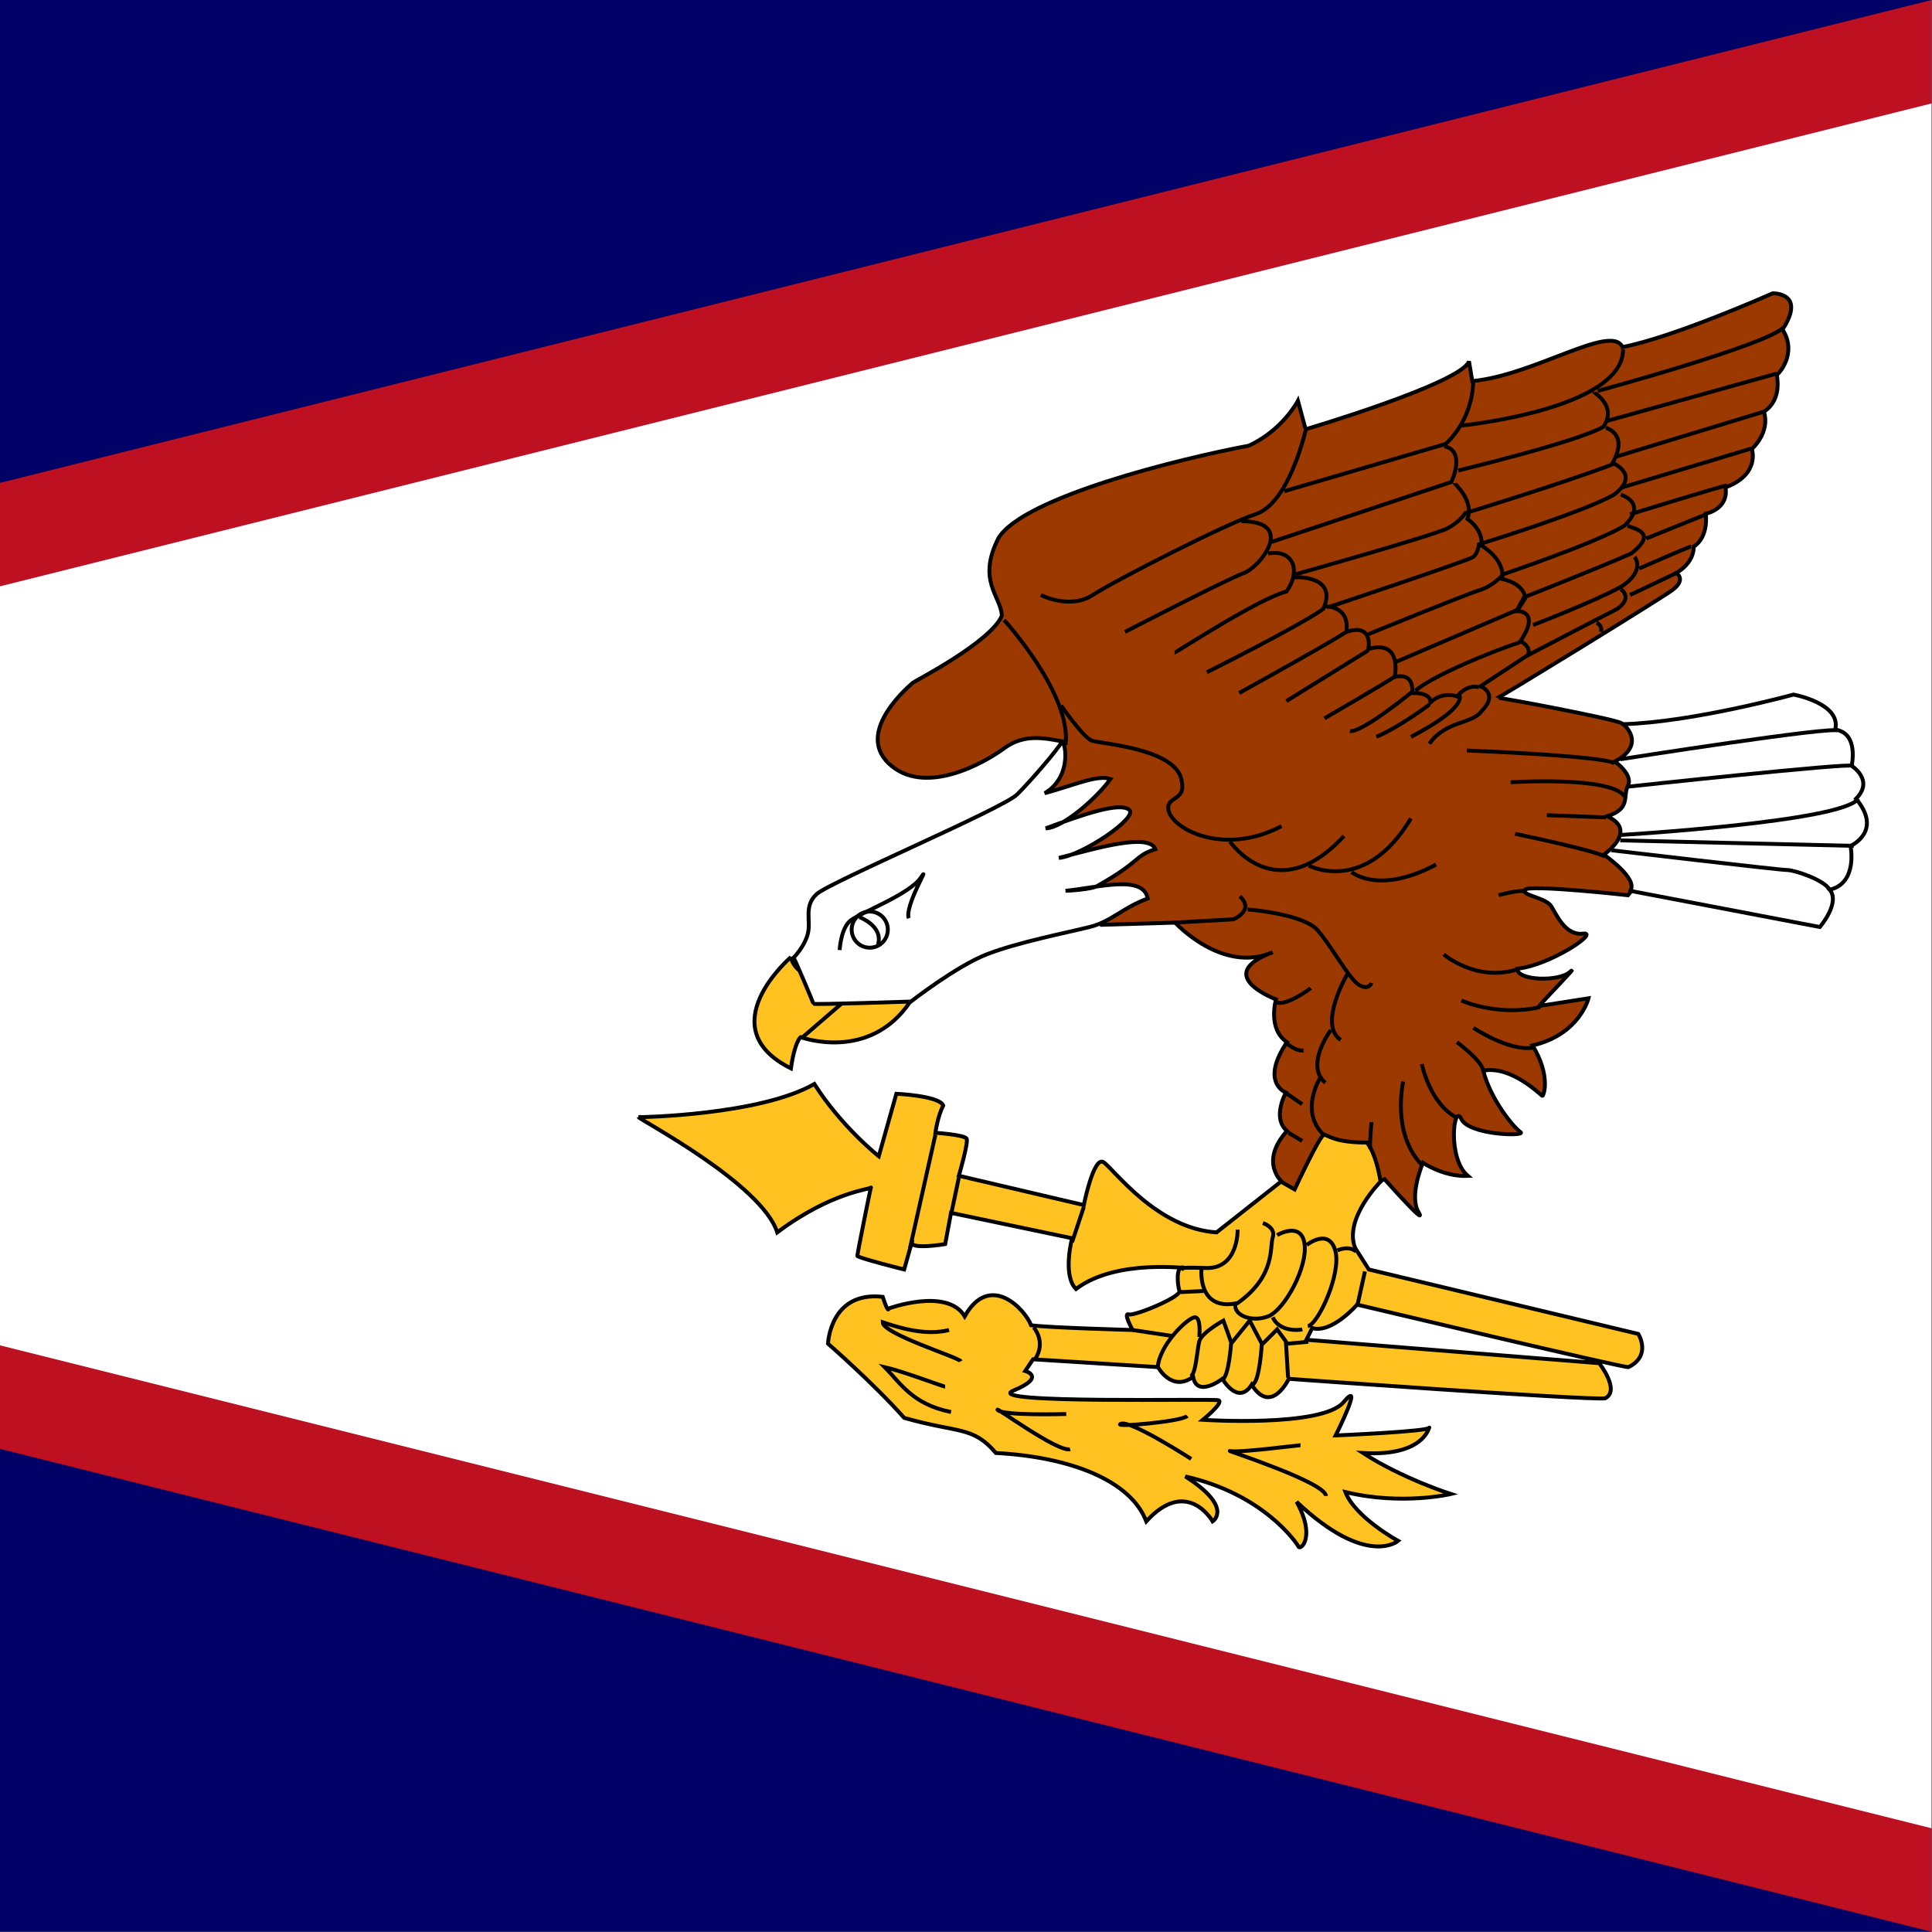 <svg xmlns="http://www.w3.org/2000/svg" height="512" width="512"><rect width="100%" height="100%" fill="#808080" stroke="none"/><defs><clipPath id="a"><rect height="496.06" width="496.06" y="15.937" x="496.06" fill="#808080"/></clipPath></defs><g clip-path="url(#a)" transform="matrix(1.032 0 0 1.032 -512 -16.449)"><rect height="496.06" width="992.13" y="15.937" fill="#006"/><path d="M0 263.97l992.13 248.03v-496.06l-992.13 248.03z" fill-rule="evenodd" fill="#bd1021"/><path d="M992.13 42.512v442.91l-885.83-221.46 885.83-221.46z" fill-rule="evenodd" fill="#fff"/><g stroke="#000"><path d="M825.487 319.589s-6.194-5.068 1.126-13.233c-3.942-3.378-.281-9.853-.281-9.853s-6.758-2.535.281-12.952c-5.068-3.378-2.816-10.981-2.816-10.981s-16.611-6.194-.844-12.105c-12.952 5.63-25.058-7.602-25.058-7.602l-18.863.564c-3.199-15.669-28.069-2.061-9.58-47.011-4.787-.845-10.136-2.252-15.485 1.69-5.35 3.94-20.553 12.386-29.562 3.94s5.911-20.553 6.194-20.834c.281-.281 19.989-10.417 22.805-17.173-.281-5.069-6.475-9.01-.845-19.99 6.475-10.417 46.169-20.271 64.199-23.65 8.727-3.942 12.669-11.543 12.669-11.543l1.971 7.32s39.979-11.825 41.95-17.456l.845 5.068c15.766-1.408 35.755-14.921 38.571-8.728 13.233-2.534 38.572-13.795 38.572-13.795s8.727-.281 2.533 9.291c3.942 6.194-1.126 11.543-1.407 11.543-.283 0 1.688 6.194-3.379 9.572 1.691 5.349-3.097 9.572-3.097 9.572s2.253 6.475-6.756 9.854c.845 5.631-5.068 6.757-5.068 6.757s.845 5.912-3.097 8.446c0 4.505-4.504 6.757-4.504 6.757s2.814 1.689-1.127 4.505c-3.94 2.815-44.765 27.873-44.765 27.591 0-.281 29.844 5.349 31.814 6.475l24.494 16.048-22.806 28.154s-25.338-2.814-26.464-1.407 5.349 1.971 6.756 4.223c1.409 2.252 3.661 7.602 8.165 7.039 4.506-.564-8.446 8.165-16.892 9.01 0 3.097 10.698 3.378 13.514.845 2.816-2.535-6.758 7.32-7.884 8.727l12.67-1.971s-2.253 9.291-14.359 12.107c4.785 7.884 2.814 12.952 2.533 12.952s-7.884-7.884-15.204-6.476c1.971 7.602 7.884 14.64 9.573 15.767 1.688 1.126-13.233.844-15.204-3.379s-3.661 10.136 1.688 14.641c-6.193.281-11.543-3.379-11.543-3.379s-3.659 8.446-1.126 12.67c2.535 4.223-8.727-8.447-8.727-8.447l-21.398 9.01-4.787-8.165z" fill-rule="evenodd" fill="#9c3900"/><path d="M660.119 302.828c.501 0 31.084-.502 45.124-8.524 7.019 11.03 16.545 18.55 16.545 18.55l4.512-16.043s11.03.501 12.033 3.008c-1.504 3.007-2.005 7.018-2.005 7.018s7.52.502 8.022 1.504c.501 1.003-2.005 9.526-2.005 9.526l32.087 7.521s2.507-12.534 5.014-11.03c2.507 1.504 13.537 17.046 29.079 18.049l16.545-13.036 3.509 2.006s6.517-14.038 7.521-14.038 2.507 2.005 11.03 2.005c2.507 3.008 3.511 10.027 3.511 10.027s-9.527 9.527-6.519 17.048l3.511 5.514 69.188 16.545s3.511 5.516-2.506 8.524c0 .501-69.69-16.044-69.69-16.044s-6.519 7.521-11.532 6.016l-1.504 3.008 75.205 6.016s5.516 7.02 1.504 9.025c-5.013.501-81.221-5.013-81.221-5.013s-4.512 9.526-9.526 1.504c-3.509 5.514-7.521-1.504-7.521-1.504s-6.517 5.013-7.521-.502c-5.516 4.011-9.025-2.506-9.025-2.506l-32.087-2.006-2.005 3.008s5.515 1.504-3.008 5.015c-8.523 3.509 51.139 2.005 52.643 2.506 1.504.502-4.01 5.015-4.01 5.015s30.583 2.005 36.098-4.512c5.516-6.519-2.005 8.522-2.005 8.522s24.066-1.002 24.066-2.005-.502 7.521-17.046 6.517c10.027 6.519 22.56 10.529 22.56 10.529s-12.534 3.008-27.073-.501c2.506 6.517 13.537 12.534 13.537 12.534s-8.023 7.02-26.072-10.028c5.015 9.025 1.003 12.535.502 11.532-.502-1.003-9.025-13.537-29.079-18.049 12.534 8.022 7.018 11.532 7.018 11.532s-6.517-11.532-17.046 0c-4.011-10.529-19.554-16.545-38.605-17.549-6.016-7.018-9.526-5.013-23.564-9.025-8.022-9.023-19.554-19.051-19.554-19.051s.501-13.537 14.038-12.033c1.504 4.512 1.504 3.008 1.504 3.008s15.041-5.516 19.554 2.005c6.518-11.532 15.542-1.724 17.046 2.286 4.319.633 26.071 1.223 26.071 1.223s-2.507-4.512-1.003-4.01c1.504.501 13.537-4.512 13.036-6.016-.502-1.504-1.003-6.517 1.002-6.016 2.006.501-17.046-2.507-27.575 5.516-3.51-3.511-1.003-13.036-1.003-13.036l-31.084-6.517-1.504 8.022s-9.025 1.504-8.523-.501c.501-2.006-2.005 7.018-2.005 7.018s-12.033-3.008-12.033-3.509 3.51-18.049 3.51-17.549c0 .502-10.027 1.003-24.066 11.532-4.011-12.534-35.597-29.079-35.597-29.58z" fill-rule="evenodd" fill="#ffc221"/><path d="M736.328 307.346l-6.518 29.079" fill="none"/><path d="M742.343 318.374l-2.005 9.526" fill="none"/><path d="M774.432 325.895l-3.008 9.025" fill="none"/><path d="M830.087 387.056c-.501 0-16.043 2.005-18.049 1.504-2.005-.501 24.567 8.022 24.567 11.531" fill="none"/><path d="M802.011 390.578s-15.543-10.027-18.049-9.025c-2.507 1.003 15.542-.501 17.046-2.005" fill="none"/><path d="M769.92 379.044s-16.043.501-17.547-1.003 15.542 11.03 18.55 10.028" fill="none"/><path d="M738.834 372.015c-.501 0-11.03-4.01-15.542-5.015 4.011 4.011 7.019 9.527 17.046 11.532" fill="none"/><path d="M742.846 365.504c-.501-1.003-20.054-7.02-20.054-10.028 4.512 1.504 11.03 3.509 17.046 2.005" fill="none"/><path d="M846.63 342.438l-2.005 9.023" fill="none"/><path d="M699.226 261.717s-21.058 18.048 0 28.577c1.003-7.02 2.507-8.022 2.507-8.022s17.547 6.517 28.076-9.025c-4.512-6.517-12.534-4.01-12.534-4.01s-16.545-.001-18.049-7.521z" fill-rule="evenodd" fill="#ffc221"/><path d="M716.775 269.743l-14.539 12.534" fill="none"/><path d="M761.554 356.796s3.351 3.695.343 8.207" fill="none"/><path d="M832.094 360.495l-5.514.502" fill="none"/><path d="M786.97 357.479l10.027 1.504" fill="none"/><path d="M813.94 331.696s.281 10.136-8.165 9.855c-8.446-.283-5.632.281-5.632.281" fill="none"/><path d="M820.424 330.003s3.378 1.126 2.535 3.661c-.845 2.533.844 9.853-9.01 16.892-10.418 2.252-9.291-8.727-9.291-8.727" fill="none"/><path d="M824.082 333.102s6.194-3.659 7.039 2.253c.844 5.911-5.068 16.892-9.291 18.582-4.224 1.688-9.01-.283-8.447-3.097" fill="none"/><path d="M831.684 335.64s5.632-4.506 7.32 1.407c1.69 5.913-4.504 19.145-7.039 19.427" fill="none"/><path d="M839.56 337.046s2.816-1.407 4.785.281" fill="none"/><path d="M830.551 357.315c-1.126.281-5.913.562-7.601-3.097" fill="none"/><path d="M805.219 347.46c-.281 0-5.911.283-5.911.283" fill="none"/><path d="M826.893 369.708l-.562-9.291-2.252-3.097-3.942 3.942s-.564 9.291-2.252 10.136" fill="none"/><path d="M820.137 360.973c-.281-.562-3.097-5.911-3.097-5.911l-4.787 5.911s-.562 8.447-2.252 9.292" fill="none"/><path d="M812.248 360.686c0-.281-1.971-5.63-1.971-5.63s-5.63 3.097-6.194 5.349c-.562 2.252-.845 8.446-2.252 9.01" fill="none"/><path d="M804.086 359.28s.564-5.068-1.126-5.068c-1.688 0-9.291 7.039-9.572 13.233" fill="none"/><path d="M699.918 261.868s2.815-2.816 3.66-6.194c.845-3.378-1.126-7.039 2.252-10.136 3.378-3.097 47.862-21.96 51.522-25.621 3.66-3.66 10.417-11.543 11.262-13.232.845-1.689 3.379 8.446-4.223 12.951 8.165-2.253 13.514-4.786 16.892-3.66-3.379 4.786-12.388 12.67-16.611 12.67 9.854-3.661 18.863-6.758 21.398-4.787 2.533 1.971-12.107 11.825-18.019 12.388 9.854-2.533 23.087-6.475 24.776-2.252-5.349 1.69-3.661 3.096-14.64 9.291-1.408 1.127-8.446 1.407-8.446 1.407 8.446-.845 19.989-4.223 21.115 1.971-6.756 2.533-9.29 5.913-14.921 7.32-5.631 1.409-18.582 3.942-26.465 7.039-7.883 3.097-19.427 12.107-19.427 12.107s-25.057.845-25.057.562c0-.281-4.786-11.543-5.068-11.824z" fill-rule="evenodd" fill="#fff"/><path d="M711.742 259.902s.282-5.63 2.815-7.601c2.534-1.971 15.204-6.758 18.019-10.981 2.815-4.223-4.223 7.32-3.097 10.417" fill="none"/><path d="M716.81 251.453s6.194 2.253 4.786 7.039" fill="none"/><path d="M724.113 254.656c0 2.565-2.079 4.644-4.644 4.644s-4.644-2.079-4.644-4.644 2.079-4.644 4.644-4.644 4.644 2.079 4.644 4.644z" fill="none"/><path d="M914.738 244.697l48.706 9.291s5.35-6.194 2.535-9.572c7.32-1.688 5.349-11.262 5.349-11.262s8.446-3.659 1.407-12.107c4.788-4.786-1.126-8.446-1.126-8.446s1.971-8.446-4.223-9.291c1.69-6.757-10.698-9.009-10.698-9.009s-25.621 7.039-43.64 7.602c5.913 5.912-2.252 9.572-2.252 9.572s4.787 3.379 3.378 6.194c-1.407 2.816.845 5.913-5.349 7.884 8.165 3.661-.845 9.853-.845 9.853s9.01 6.194 6.758 9.291z" fill-rule="evenodd" fill="#fff"/><path d="M909.947 234.283s43.076 5.068 45.047 5.068 9.572 2.535 10.981 5.068" fill="none"/><path d="M912.2 231.744l59.968 1.407" fill="none"/><path d="M912.486 230.338s56.871-3.378 60.813-9.291" fill="none"/><path d="M914.165 217.95s57.154-6.194 57.718-5.349" fill="none"/><path d="M912.2 210.912s55.464-8.728 56.026-7.32" fill="none"/><path d="M753.975 175.157s17.456 19.145 15.766 32.096" fill="none"/><path d="M768.615 197.117s5.631 8.165 7.883 9.009 21.961 1.971 23.087 10.417c1.126 5.349-4.223 3.66-3.378 7.601 1.407 5.068 14.64 11.543 28.999 3.942" fill="none"/><path d="M811.975 232.031s11.824 17.456 29.28-1.407" fill="none"/><path d="M832.244 238.227s14.359 7.601 26.183-12.107" fill="none"/><path d="M843.218 239.906s7.039 5.913 21.68-1.97" fill="none"/><path d="M885.175 230.052s21.679 4.504 23.087 5.913" fill="none"/><path d="M893.337 225.275c.281 0 15.204.564 15.204.564" fill="none"/><path d="M884.042 216.824s25.902-1.689 29.281 3.661" fill="none"/><path d="M872.781 208.66s36.32 1.408 38.008 3.379" fill="none"/><path d="M880.943 245.816s6.194-1.688 7.039-.844" fill="none"/><path d="M866.871 261.021s8.165 7.039 18.583 3.942" fill="none"/><path d="M871.375 272.855s9.291 4.223 20.271 1.688" fill="none"/><path d="M874.474 279.884s9.291 6.194 15.485 5.067" fill="none"/><path d="M870.256 283.556s6.475 4.787 6.756 7.32" fill="none"/><path d="M861.248 289.179s1.971 10.134 9.01 13.795" fill="none"/><path d="M856.457 293.683s-3.097 13.233 4.787 21.398" fill="none"/><path d="M848.295 304.098c0 .281-.562 6.194-.281 6.758" fill="none"/><path d="M797.616 252.859l15.204-.845s5.63-2.252 1.688-5.911" fill="none"/><path d="M816.479 249.488c.283 0 14.359 1.126 18.019 5.349 3.659 4.223 8.165 12.669 10.698 14.078 2.535 1.407 3.097-.564 3.097-.564" fill="none"/><path d="M842.098 266.099s-7.601 12.952-1.688 16.893" fill="none"/><path d="M837.867 280.457s-6.756 9.01-1.407 13.514" fill="none"/><path d="M835.055 292.837s-5.349 8.729 1.127 14.64" fill="none"/><path d="M832.694 269.688c-.363.363-6.539 4.723-8.719 3.633" fill="none"/><path d="M826.156 283.488s2.543 2.543 4.723 2.18" fill="none"/><path d="M826.457 296.7l4.058 2.783" fill="none"/><path d="M827.003 306.814l3.511 2.118" fill="none"/><path d="M763.412 168.732s7.402 3.849 13.323 0c5.922-3.849 34.344-18.355 41.745-20.725 7.4-2.369 11.546-15.987 13.027-21.908" fill="none"/><path d="M825.883 142.087l41.449-12.138s6.809-5.625 7.106-15.987" fill="none"/><path d="M871.471 125.211s41.448-4.145 41.448-19.54" fill="none"/><path d="M906.412 116.328s43.521-11.842 47.666-16.283" fill="none"/><path d="M785.018 178.206s26.349-13.619 30.495-15.099c4.144-1.48 13.618-13.323-.592-13.323" fill="none"/><path d="M797.753 183.535c.296 0 21.612-13.915 28.717-15.691 3.849-5.329 1.777-10.954-4.736-9.77" fill="none"/><path d="M828.245 164.291c.592-.296 11.547-.592 7.698 7.994-5.623 4.145-29.902 16.283-29.902 16.283" fill="none"/><path d="M822.621 155.113l46.188-15.396s3.849-7.994-1.776-9.178" fill="none"/><path d="M905.525 116.624c0 .296 5.922 3.553 2.369 8.882-6.513 3.849-37.304 11.25-37.304 11.25" fill="none"/><path d="M952.3 111.888l-43.521 12.139" fill="none"/><path d="M949.038 121.658l-37.895 11.546" fill="none"/><path d="M945.79 131.132l-33.455 10.066" fill="none"/><path d="M939.566 140.606c-.889 0-24.868 7.402-24.868 7.402" fill="none"/><path d="M934.243 148.008l-15.396 6.217" fill="none"/><path d="M930.394 156.297c-.592 0-13.323 5.625-13.323 5.625" fill="none"/><path d="M926.545 163.106l-11.842 5.625" fill="none"/><path d="M906.112 175.838s1.481.592 1.185 2.369" fill="none"/><path d="M876.207 192.121s5.034 1.776.296 6.513c-2.368 3.257-9.178 2.369-13.323 8.29" fill="none"/><path d="M908.487 125.803s6.218 1.48 1.481 9.474c-12.436 4.737-37.6 12.435-37.6 12.435s-1.183 2.072-4.44 3.849c-3.257 1.776-39.08 11.842-39.08 11.842" fill="none"/><path d="M910.562 134.981s6.809 2.961 0 7.994c-7.698 4.441-34.64 12.731-34.64 12.731s-.296 2.368-1.48 3.257c-1.185.888-36.712 12.731-36.712 12.731" fill="none"/><path d="M912.336 142.974s7.106 2.072.889 7.994c-7.402 4.441-31.087 12.435-31.087 12.435s-2.368 2.96-6.217 4.145c-3.849 1.184-28.421 11.25-28.421 11.25" fill="none"/><path d="M914.11 150.968c2.073.888 7.698 1.776.889 7.106-7.993 3.553-27.533 11.25-27.533 11.25l-1.777 3.257-31.086 13.323" fill="none"/><path d="M915.885 158.962s2.96 3.553-3.553 7.698c-7.106 3.849-22.5 9.77-22.5 9.77" fill="none"/><path d="M912.336 167.251s3.257 2.072-.887 5.033c-4.738 2.369-23.389 12.138-23.389 12.138l-12.139 7.994" fill="none"/><path d="M869.697 140.013c0 .296 5.034 4.441 3.257 9.178 4.441 3.257 3.553 6.809 3.553 6.809s6.217 3.553 5.33 8.586c6.217 1.48 5.921 5.033 5.921 5.033l-2.073 3.257s6.217-.296.889 7.698c3.257 1.776 1.777 3.849 1.777 3.849" fill="none"/><path d="M886.567 180.87c-.889 0-21.612 7.698-26.942 12.435" fill="none"/><path d="M836.543 171.693s6.217-.296 5.33 6.513c7.106-2.369 5.625 4.441 5.625 4.441s8.289-3.257 6.809 7.106c5.329-1.184 4.44 4.145 4.44 4.145s4.738-.296 4.738 2.369c3.257-2.961 6.809-1.48 6.809-1.48s2.368-3.257 5.625-2.369" fill="none"/><path d="M842.167 177.91c0 .592-27.83 15.987-27.83 15.987" fill="none"/><path d="M847.49 182.942l-21.021 13.027" fill="none"/><path d="M854.601 189.455c0 .296-18.357 10.954-18.357 10.954" fill="none"/><path d="M858.75 193.601s-13.027 10.658-15.987 10.066" fill="none"/><path d="M863.186 196.857s-7.402 5.625-13.619 8.29" fill="none"/><path d="M870.884 194.489s2.368 2.961-12.434 10.658" fill="none"/></g></g></svg>